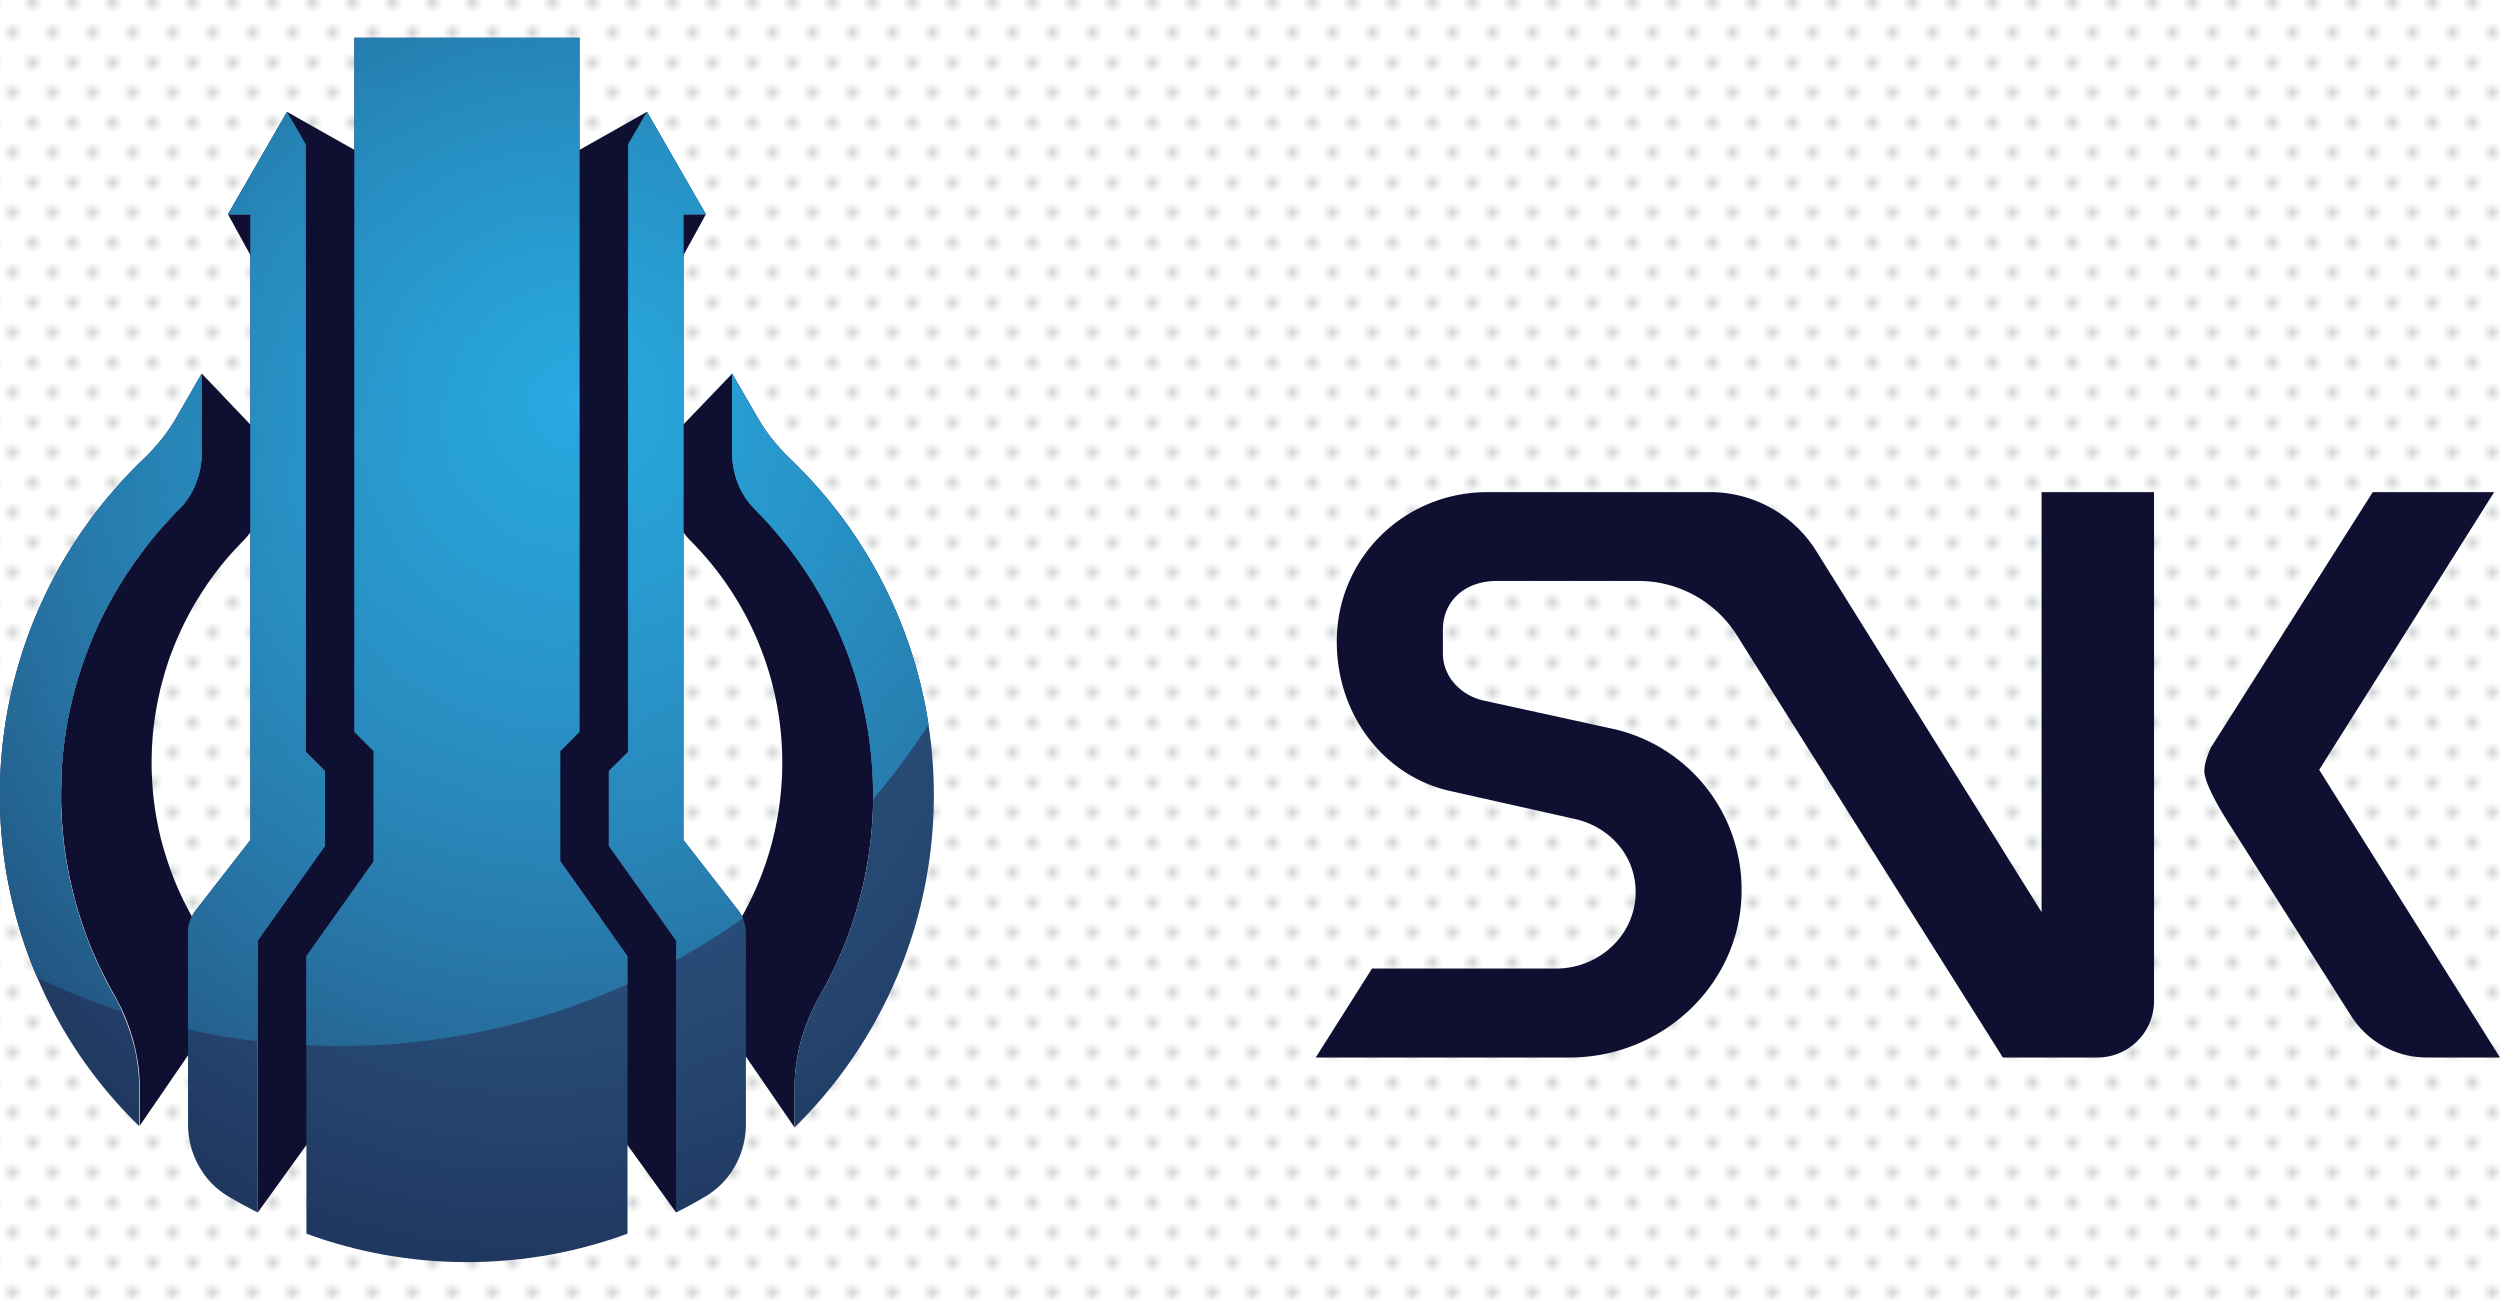 <svg xmlns="http://www.w3.org/2000/svg" xmlns:xlink="http://www.w3.org/1999/xlink" viewBox="0 0 1000 520"><defs><style>.cls-1{fill:none;}.cls-2{fill:#d1d3d4;}.cls-3{fill:url(#OffsetTile);}.cls-4{fill:#0f1031;}.cls-5{fill:url(#radial-gradient);}.cls-6{fill:url(#radial-gradient-7);}</style><pattern id="OffsetTile" data-name="OffsetTile" width="4" height="6" patternTransform="translate(11 -21) scale(4)" patternUnits="userSpaceOnUse" viewBox="0 0 4 6"><rect class="cls-1" width="4" height="6"/><rect class="cls-2" y="5" width="1" height="1"/><rect class="cls-2" x="2" y="2" width="1" height="1"/></pattern><radialGradient id="radial-gradient" cx="212.5" cy="247.96" r="437.36" gradientUnits="userSpaceOnUse"><stop offset="0" stop-color="#2e5c8a"/><stop offset="0.18" stop-color="#2b5683"/><stop offset="0.44" stop-color="#25456f"/><stop offset="0.76" stop-color="#19294e"/><stop offset="1" stop-color="#0f1031"/></radialGradient><radialGradient id="radial-gradient-7" cx="230.58" cy="160.99" r="414.79" gradientUnits="userSpaceOnUse"><stop offset="0" stop-color="#27aae1"/><stop offset="1" stop-color="#27aae1" stop-opacity="0"/></radialGradient></defs><title>svk_color_ns</title><g id="Layer_2" data-name="Layer 2"><g id="bg"><rect class="cls-3" width="1000" height="520"/></g><g id="Layer_3" data-name="Layer 3"><path class="cls-4" d="M927.68,307.92l70-111.08H949.1L884.37,299c-1.75,3.83-2.64,7-2.64,9.54,0,1.65,1,7,10,21.14l48.69,76.64A35.85,35.85,0,0,0,970.68,423H1000Z"/><path class="cls-4" d="M816.63,196.84v168l-90.11-144.4A50.11,50.11,0,0,0,684,196.84H595.12c-33.6,0-60.41,26.49-60.41,59.77,0,30,19.39,53.95,45.23,59.76l50.39,11.31c14.39,3.42,25.14,15.92,23.8,31.73-1.36,16-15.49,28-31.61,28H548.81L526.3,423H627.94c36.94,0,68.27-29.16,68.69-66.09A65.88,65.88,0,0,0,645,291.5l-51.69-11.31c-8.72-1.94-16.15-9.37-16.15-18.74v-9.69c0-10.66,8.07-19.38,21.64-19.38h56.6a46.48,46.48,0,0,1,39.32,21.69L801.14,423H839a22.62,22.62,0,0,0,22.62-22.62V196.84Z"/><polygon class="cls-4" points="154.36 320.84 154.36 300.58 148.39 291.71 148.39 210.85 148.39 63.69 114.81 44.74 122.34 196.69 122.34 300.84 130.03 308.51 115.47 338.36 103.11 376.27 103.11 457.29 103.11 485 133.17 443.3 162.28 340.87 159.14 338.36 154.36 320.84"/><polygon class="cls-4" points="122.56 382.46 149.48 344.55 157.82 325.65 136.92 355.08 122.56 382.46"/><path class="cls-4" d="M103.32,206.17l.09-.34.09-.35a6.06,6.06,0,0,0,.16-.61c.11-.44.2-.87.29-1.32,0-.05,0-.1,0-.15s0-.05,0-.07,0-.12,0-.17c0-.31.11-.63.15-.94s.08-.62.11-.93l0-.29c0-.06,0-.11,0-.17s0-.31,0-.47c0-.31,0-.62.05-.93s0-.63,0-.94V174.14L80.69,149.42v31.36c0,1,0,2-.13,3a1.64,1.64,0,0,1,0,.22c-.08.93-.21,1.86-.36,2.78l-.06.31c-.16.91-.37,1.8-.6,2.68l-.12.45c-.25.89-.54,1.76-.86,2.63l-.09.24c-.35.92-.75,1.83-1.18,2.71v0c-.44.89-.93,1.75-1.46,2.6l-.1.16c-.53.83-1.1,1.63-1.71,2.41l-.07.1a29.15,29.15,0,0,1-2,2.29c-1.25,1.26-2.49,2.54-3.7,3.83-.37.4-.72.81-1.09,1.2l-1.21,1.35c-.42.47-.86.93-1.28,1.41-1,1.1-1.9,2.22-2.84,3.35l-.46.54a2.09,2.09,0,0,0-.14.17c-1.13,1.38-2.23,2.77-3.32,4.18-.25.32-.48.66-.73,1-.47.62-.93,1.26-1.39,1.89s-1,1.39-1.55,2.1-.88,1.29-1.32,1.93c-.27.39-.55.76-.81,1.15s-.65,1-1,1.47l-.39.56c-.09.14-.17.29-.26.42q-1.47,2.26-2.87,4.58c-.05.09-.11.17-.16.25l-.33.57c-.83,1.4-1.65,2.82-2.44,4.25l-.33.57-.13.25c-.91,1.66-1.79,3.35-2.64,5-.09.17-.18.33-.26.5s-.18.37-.27.56c-.85,1.72-1.68,3.45-2.47,5.2,0,.06-.05.11-.07.16l-.18.42c-.41.92-.82,1.84-1.21,2.76s-.63,1.53-.94,2.3l-.24.57c0,.09-.07.19-.11.28q-1.06,2.65-2,5.37c-.07.17-.14.34-.2.52-.12.33-.23.67-.34,1-.23.66-.46,1.33-.68,2l-.6,1.84c-.21.67-.42,1.34-.62,2-.1.31-.2.62-.29.93s-.18.62-.27.93c-.19.67-.39,1.35-.57,2s-.35,1.26-.51,1.89-.36,1.36-.53,2l-.27,1c-.07.28-.13.57-.19.85-.17.69-.32,1.38-.48,2.07l-.42,1.91-.18.85-.24,1.24-.24,1.17c0,.25-.08.51-.13.76-.13.7-.25,1.41-.37,2.11s-.22,1.29-.32,1.94-.22,1.43-.32,2.14c-.06.43-.14.85-.19,1.28,0,.18,0,.36-.07.54-.21,1.61-.41,3.22-.57,4.85v0h0q-.24,2.46-.42,4.92c0,.19,0,.37,0,.55s0,.61-.05.92c-.07,1.22-.14,2.45-.19,3.68,0,.31,0,.61,0,.92s0,.37,0,.55c0,1.67-.09,3.34-.09,5s0,3.54.09,5.3c0,.58.06,1.16.08,1.74.05,1.17.1,2.35.18,3.52,0,.7.11,1.38.16,2.07.08,1.05.16,2.11.26,3.15.07.74.16,1.46.24,2.2s.17,1.61.27,2.42c0,.18.06.36.08.55l.06.51c.08.58.18,1.16.26,1.74.14,1,.27,1.92.43,2.87.12.76.26,1.52.4,2.28.16.93.33,1.86.51,2.78s.31,1.53.47,2.29c.19.91.39,1.82.59,2.72s.36,1.52.55,2.28c.13.54.25,1.08.38,1.62.09.35.2.7.29,1.06s.16.65.25,1,.25.86.37,1.29q.36,1.32.75,2.64c.22.74.45,1.49.68,2.23s.55,1.74.84,2.6.49,1.47.75,2.21.61,1.71.92,2.56.53,1.45.81,2.17c.12.33.24.67.37,1,.2.52.42,1,.63,1.54s.35.9.53,1.34c.11.27.23.52.34.79.35.84.72,1.68,1.09,2.51s.6,1.39.92,2.08.78,1.67,1.17,2.5c.32.67.64,1.35,1,2l1.27,2.49,1,1.95c.08.14.15.3.24.45.16.3.32.6.49.9s.32.6.49.9l.5.9.51.9c.58,1,1.11,2.06,1.65,3.1.33.64.65,1.27,1,1.91s.72,1.54,1.06,2.32.58,1.29.85,1.94.62,1.59.92,2.39.5,1.31.73,2c.28.82.53,1.64.78,2.47.2.65.41,1.3.6,2,.23.86.44,1.72.64,2.58.16.64.32,1.28.46,1.93.19.91.34,1.82.5,2.74.11.64.24,1.28.33,1.93l.06.46q.29,2,.45,4.11c0,.09,0,.19,0,.29.11,1.43.18,2.88.19,4.33v15.32a1.15,1.15,0,0,1,0,.19,1.21,1.21,0,0,1,0,.19c0,.06,0,.13,0,.19L85,407.86V395.93a.66.66,0,0,1,0-.14s0-.09,0-.13v-.14c0-1.21-.07-2.42-.16-3.62,0-.4-.09-.8-.13-1.19-.08-.74-.14-1.47-.24-2.2,0-.07,0-.13,0-.2s0-.13,0-.19c-.06-.41-.15-.82-.22-1.23-.12-.71-.24-1.42-.39-2.13-.1-.5-.23-1-.35-1.49s-.24-1.08-.39-1.62c0-.13-.08-.26-.12-.39s0-.24-.09-.36c-.11-.39-.25-.77-.36-1.16-.2-.64-.4-1.29-.62-1.92s-.37-1-.56-1.52-.3-.87-.47-1.29l-.25-.57c-.07-.17-.13-.35-.2-.53-.14-.33-.31-.65-.45-1-.27-.6-.54-1.2-.83-1.8s-.49-1-.74-1.48c-.18-.34-.33-.69-.51-1l-.19-.35-.19-.35c-.07-.11-.13-.23-.2-.35l-.19-.34c-.6-1-1.17-2.09-1.74-3.15l-.78-1.51c-.33-.64-.66-1.29-1-1.94s-.51-1-.76-1.56-.61-1.29-.91-1.94l-.72-1.62-.84-1.95c-.23-.55-.45-1.1-.67-1.65s-.53-1.31-.78-2-.42-1.12-.63-1.69-.48-1.32-.71-2-.39-1.14-.58-1.71-.44-1.34-.65-2-.36-1.15-.53-1.74-.4-1.36-.59-2L64.75,337c-.18-.69-.35-1.38-.52-2.07s-.29-1.18-.42-1.78-.32-1.4-.46-2.1-.25-1.19-.37-1.79-.27-1.43-.4-2.15-.21-1.18-.31-1.78-.22-1.48-.33-2.22c-.08-.58-.17-1.16-.25-1.75-.1-.76-.18-1.53-.27-2.3-.06-.57-.13-1.14-.18-1.72-.08-.8-.14-1.61-.21-2.43,0-.54-.09-1.07-.12-1.61-.06-.91-.1-1.82-.14-2.73,0-.45-.05-.9-.06-1.36-.05-1.37-.07-2.74-.07-4.12,0-1.93.06-3.84.14-5.75,0-.48,0-.95.08-1.43q.15-2.84.43-5.64v0c.18-1.75.41-3.49.67-5.23.16-1.11.34-2.21.53-3.31s.34-2,.54-3,.46-2.18.7-3.26.44-2,.68-2.92.57-2.15.87-3.22.52-1.91.81-2.85.68-2.11,1-3.16.63-1.92,1-2.87c.22-.62.46-1.23.7-1.84q.66-1.77,1.38-3.51c.27-.65.55-1.3.83-1.95.49-1.14,1-2.26,1.53-3.38.29-.61.57-1.22.87-1.83.61-1.25,1.24-2.47,1.89-3.7.24-.44.46-.89.7-1.33q1.33-2.43,2.76-4.8l.71-1.12c.74-1.2,1.5-2.4,2.29-3.58l1-1.54c.73-1.06,1.47-2.1,2.23-3.13.36-.49.71-1,1.08-1.47,1.06-1.4,2.14-2.79,3.25-4.14l.36-.43q1.56-1.87,3.2-3.69l.94-1c1.22-1.33,2.45-2.64,3.72-3.91l.48-.5.45-.51.45-.53.19-.24.06-.08.17-.21c.18-.23.35-.47.52-.71s.33-.47.49-.72c0-.07.09-.15.14-.23l0,0a.3.3,0,0,0,0-.08l.24-.37c.15-.25.29-.51.43-.76s.32-.58.46-.88h0c.15-.29.28-.59.42-.88s.26-.61.38-.92l.12-.31,0-.09,0-.1c.06-.14.11-.28.16-.43C103.05,207,103.19,206.6,103.32,206.17Z"/><polygon class="cls-4" points="119.54 124.69 100.17 85.73 91.2 85.73 112.57 124.69 119.54 124.69"/><path class="cls-4" d="M346,285.46a161.52,161.52,0,0,0-24.39-57.93,163.43,163.43,0,0,0-19.78-24,29.81,29.81,0,0,1-3.93-4.94,30.85,30.85,0,0,1-2.79-5.57,33.44,33.44,0,0,1-1.66-6,35.11,35.11,0,0,1-.55-6.23V149.42l-23.72,24.72v24.35a27,27,0,0,0,.43,4.84,24.85,24.85,0,0,0,1.29,4.65A23.29,23.29,0,0,0,273,212.3a22.28,22.28,0,0,0,3.05,3.84,125.73,125.73,0,0,1,32.54,121.62,123,123,0,0,1-5.17,15.2,124.89,124.89,0,0,1-7,14.28,64.62,64.62,0,0,0-3.31,6.67,61.67,61.67,0,0,0-2.47,7,59.1,59.1,0,0,0-1.56,7.22,53.63,53.63,0,0,0-.58,7.4.66.66,0,0,1,0,.14v.13s0,.09,0,.14v11.93h0v0c0,.11,0,.24,0,.41L317.83,451c0-.21,0-.39,0-.53v-.37a2.36,2.36,0,0,0,0-.25V434.55a70.52,70.52,0,0,1,.76-9.54,72,72,0,0,1,2-9.3,76.33,76.33,0,0,1,3.18-9,81.63,81.63,0,0,1,4.26-8.59,163.77,163.77,0,0,0,9-18.39,160.5,160.5,0,0,0,6.66-19.58A162.88,162.88,0,0,0,346,285.46Z"/><polygon class="cls-4" points="282.35 85.73 273.39 85.73 254.03 124.69 260.99 124.69 282.35 85.73"/><polygon class="cls-4" points="283.55 376.27 258.08 338.36 243.54 308.51 251.23 300.84 251.23 196.69 258.75 44.74 225.18 63.69 210.62 210.85 225.18 291.71 219.2 300.58 219.19 320.84 217.66 326.45 215.75 325.65 217.06 328.64 214.41 338.36 223.56 343.38 224.09 344.55 240.4 367.52 240.4 443.33 270.44 485 270.44 457.29 270.44 376.27 266.26 366.79 283.55 376.27"/><path class="cls-5" d="M80.69,149.42v31.36a36.06,36.06,0,0,1-.54,6.23,34.16,34.16,0,0,1-1.65,6,31,31,0,0,1-2.75,5.53,29,29,0,0,1-3.86,4.87,164.28,164.28,0,0,0-19.84,24.09,162.34,162.34,0,0,0-15,27.57,160.28,160.28,0,0,0-9.46,30.41,162.87,162.87,0,0,0-1.88,54.08,160.94,160.94,0,0,0,10.78,40.19,162.14,162.14,0,0,0,9,18.39,81.54,81.54,0,0,1,4.25,8.59,76.33,76.33,0,0,1,3.18,9,73.68,73.68,0,0,1,2,9.3,70.52,70.52,0,0,1,.75,9.54v15.32a1.15,1.15,0,0,1,0,.19,1.21,1.21,0,0,1,0,.19c0,.06,0,.13,0,.19A183,183,0,0,1,15,391.26,184.43,184.43,0,0,1,3.87,356,185.84,185.84,0,0,1,33.62,211.38a188.94,188.94,0,0,1,24-27.94c1.28-1.23,2.51-2.49,3.7-3.8s2.33-2.65,3.42-4,2.14-2.81,3.13-4.27,1.93-3,2.81-4.49Z"/><path class="cls-5" d="M292.86,149.42l10.06,17.42q1.33,2.29,2.82,4.49c1,1.46,2,2.89,3.12,4.27s2.24,2.73,3.42,4,2.42,2.57,3.7,3.8a188.41,188.41,0,0,1,24,27.94A186.45,186.45,0,0,1,317.83,451c0-.21,0-.39,0-.53v-.37a2.36,2.36,0,0,0,0-.25V434.55a70.52,70.52,0,0,1,.76-9.54,72,72,0,0,1,2-9.3,76.33,76.33,0,0,1,3.18-9,81.63,81.63,0,0,1,4.26-8.59,163.77,163.77,0,0,0,9-18.39,160.5,160.5,0,0,0,6.66-19.58A162.88,162.88,0,0,0,346,285.46a161.52,161.52,0,0,0-24.39-57.93,163.43,163.43,0,0,0-19.78-24,29.81,29.81,0,0,1-3.93-4.94,30.85,30.85,0,0,1-2.79-5.57,33.44,33.44,0,0,1-1.66-6,35.11,35.11,0,0,1-.55-6.23Z"/><path class="cls-5" d="M114.81,44.74l7.53,13V300.84l7.69,7.68v29.84l-26.92,37.91V485c-1-.51-2-1-3-1.55l-3-1.59c-1-.54-2-1.09-2.95-1.65s-2-1.13-2.91-1.7a32.14,32.14,0,0,1-6.78-5.38,33,33,0,0,1-5-6.88,34,34,0,0,1-3.17-7.95,34.46,34.46,0,0,1-1.09-8.62V373.2a15.5,15.5,0,0,1,.2-2.46,15.11,15.11,0,0,1,.61-2.38,14.35,14.35,0,0,1,1-2.24,14.14,14.14,0,0,1,1.35-2.07L100.17,336V85.73h-9Z"/><path class="cls-5" d="M258.75,44.74l23.6,41h-9V336l21.85,28.08a14.14,14.14,0,0,1,1.35,2.07,15.41,15.41,0,0,1,1,2.24,15.08,15.08,0,0,1,.6,2.38,14.42,14.42,0,0,1,.21,2.46v76.48a34.47,34.47,0,0,1-1.1,8.62,33.6,33.6,0,0,1-3.17,7.95,32.72,32.72,0,0,1-5.06,6.88,32.33,32.33,0,0,1-6.77,5.38c-1,.57-1.94,1.14-2.92,1.7s-1.95,1.11-2.94,1.65-2,1.07-3,1.59-2,1-3,1.55V376.27l-26.92-37.91,0-29.84,7.69-7.68V57.77Z"/><path class="cls-5" d="M231.77,15.13V292.78l-7.69,7.68v44.09L251,382.46v111q-7.51,2.76-15.31,4.89t-15.86,3.57q-8,1.44-16.32,2.18t-16.73.75q-8.46,0-16.74-.75t-16.32-2.18q-8-1.45-15.85-3.57t-15.31-4.89v-111l26.92-37.91V300.46l-7.68-7.68V15.13Z"/><path class="cls-5" d="M36.51,379.73a160.94,160.94,0,0,1-10.78-40.19,162.87,162.87,0,0,1,1.88-54.08A160.61,160.61,0,0,1,37.07,255a162.63,162.63,0,0,1,15-27.56,164.28,164.28,0,0,1,19.84-24.09,29,29,0,0,0,3.86-4.87A31,31,0,0,0,78.5,193a34.16,34.16,0,0,0,1.65-6,36.06,36.06,0,0,0,.54-6.23V149.42L70.63,166.84q-1.32,2.29-2.81,4.49c-1,1.46-2,2.89-3.13,4.27s-2.23,2.73-3.42,4-2.42,2.57-3.7,3.8a188.94,188.94,0,0,0-24,27.94A185.9,185.9,0,0,0,14.89,391.07a278.56,278.56,0,0,0,33.92,13.57c-1-2.21-2.09-4.4-3.3-6.52A162.14,162.14,0,0,1,36.51,379.73Z"/><path class="cls-6" d="M36.51,379.73a160.94,160.94,0,0,1-10.78-40.19,162.87,162.87,0,0,1,1.88-54.08A160.61,160.61,0,0,1,37.07,255a162.63,162.63,0,0,1,15-27.56,164.28,164.28,0,0,1,19.84-24.09,29,29,0,0,0,3.86-4.87A31,31,0,0,0,78.5,193a34.16,34.16,0,0,0,1.65-6,36.06,36.06,0,0,0,.54-6.23V149.42L70.63,166.84q-1.32,2.29-2.81,4.49c-1,1.46-2,2.89-3.13,4.27s-2.23,2.73-3.42,4-2.42,2.57-3.7,3.8a188.94,188.94,0,0,0-24,27.94A185.9,185.9,0,0,0,14.89,391.07a278.56,278.56,0,0,0,33.92,13.57c-1-2.21-2.09-4.4-3.3-6.52A162.14,162.14,0,0,1,36.51,379.73Z"/><path class="cls-5" d="M369.56,279.51a185.71,185.71,0,0,0-29.62-68.13,188.41,188.41,0,0,0-24-27.94c-1.28-1.23-2.51-2.49-3.7-3.8s-2.32-2.65-3.42-4-2.13-2.81-3.12-4.27-1.93-3-2.82-4.49l-10.06-17.42v31.36a35.11,35.11,0,0,0,.55,6.23,33.44,33.44,0,0,0,1.66,6,30.85,30.85,0,0,0,2.79,5.57,29.81,29.81,0,0,0,3.93,4.94,163.11,163.11,0,0,1,34.72,51.55,161.12,161.12,0,0,1,12.74,63c0,.54,0,1.08,0,1.62a282,282,0,0,0,22.19-29.86C370.89,286.37,370.28,282.92,369.56,279.51Z"/><path class="cls-6" d="M369.56,279.51a185.71,185.71,0,0,0-29.62-68.13,188.41,188.41,0,0,0-24-27.94c-1.28-1.23-2.51-2.49-3.7-3.8s-2.32-2.65-3.42-4-2.13-2.81-3.12-4.27-1.93-3-2.82-4.49l-10.06-17.42v31.36a35.11,35.11,0,0,0,.55,6.23,33.44,33.44,0,0,0,1.66,6,30.85,30.85,0,0,0,2.79,5.57,29.81,29.81,0,0,0,3.93,4.94,163.11,163.11,0,0,1,34.72,51.55,161.12,161.12,0,0,1,12.74,63c0,.54,0,1.08,0,1.62a282,282,0,0,0,22.19-29.86C370.89,286.37,370.28,282.92,369.56,279.51Z"/><path class="cls-5" d="M130,338.36V308.52l-7.69-7.68V57.77l-7.53-13-23.61,41h9V336L78.32,364.05A14.6,14.6,0,0,0,77,366.11a14.88,14.88,0,0,0-1,2.25,15.11,15.11,0,0,0-.61,2.38,15.5,15.5,0,0,0-.2,2.46v38.62a279.07,279.07,0,0,0,27.93,4.69V376.27Z"/><path class="cls-6" d="M130,338.36V308.52l-7.69-7.68V57.77l-7.53-13-23.61,41h9V336L78.32,364.05A14.6,14.6,0,0,0,77,366.11a14.88,14.88,0,0,0-1,2.25,15.11,15.11,0,0,0-.61,2.38,15.5,15.5,0,0,0-.2,2.46v38.62a279.07,279.07,0,0,0,27.93,4.69V376.27Z"/><path class="cls-5" d="M295.24,364.05,273.39,336V85.73h9l-23.6-41-7.52,13V300.84l-7.69,7.68,0,29.84,26.93,37.91V384a280.76,280.76,0,0,0,26.7-16.68,11.28,11.28,0,0,0-.56-1.16A14.14,14.14,0,0,0,295.24,364.05Z"/><path class="cls-6" d="M295.24,364.05,273.39,336V85.73h9l-23.6-41-7.52,13V300.84l-7.69,7.68,0,29.84,26.93,37.91V384a280.76,280.76,0,0,0,26.7-16.68,11.28,11.28,0,0,0-.56-1.16A14.14,14.14,0,0,0,295.24,364.05Z"/><path class="cls-5" d="M224.08,344.55V300.46l7.69-7.68V15.13h-90V292.78l7.68,7.68v44.09l-26.92,37.91v35.63c4.37.2,8.77.32,13.19.32A279.08,279.08,0,0,0,251,393.68V382.46Z"/><path class="cls-6" d="M224.08,344.55V300.46l7.69-7.68V15.13h-90V292.78l7.68,7.68v44.09l-26.92,37.91v35.63c4.37.2,8.77.32,13.19.32A279.08,279.08,0,0,0,251,393.68V382.46Z"/></g></g></svg>